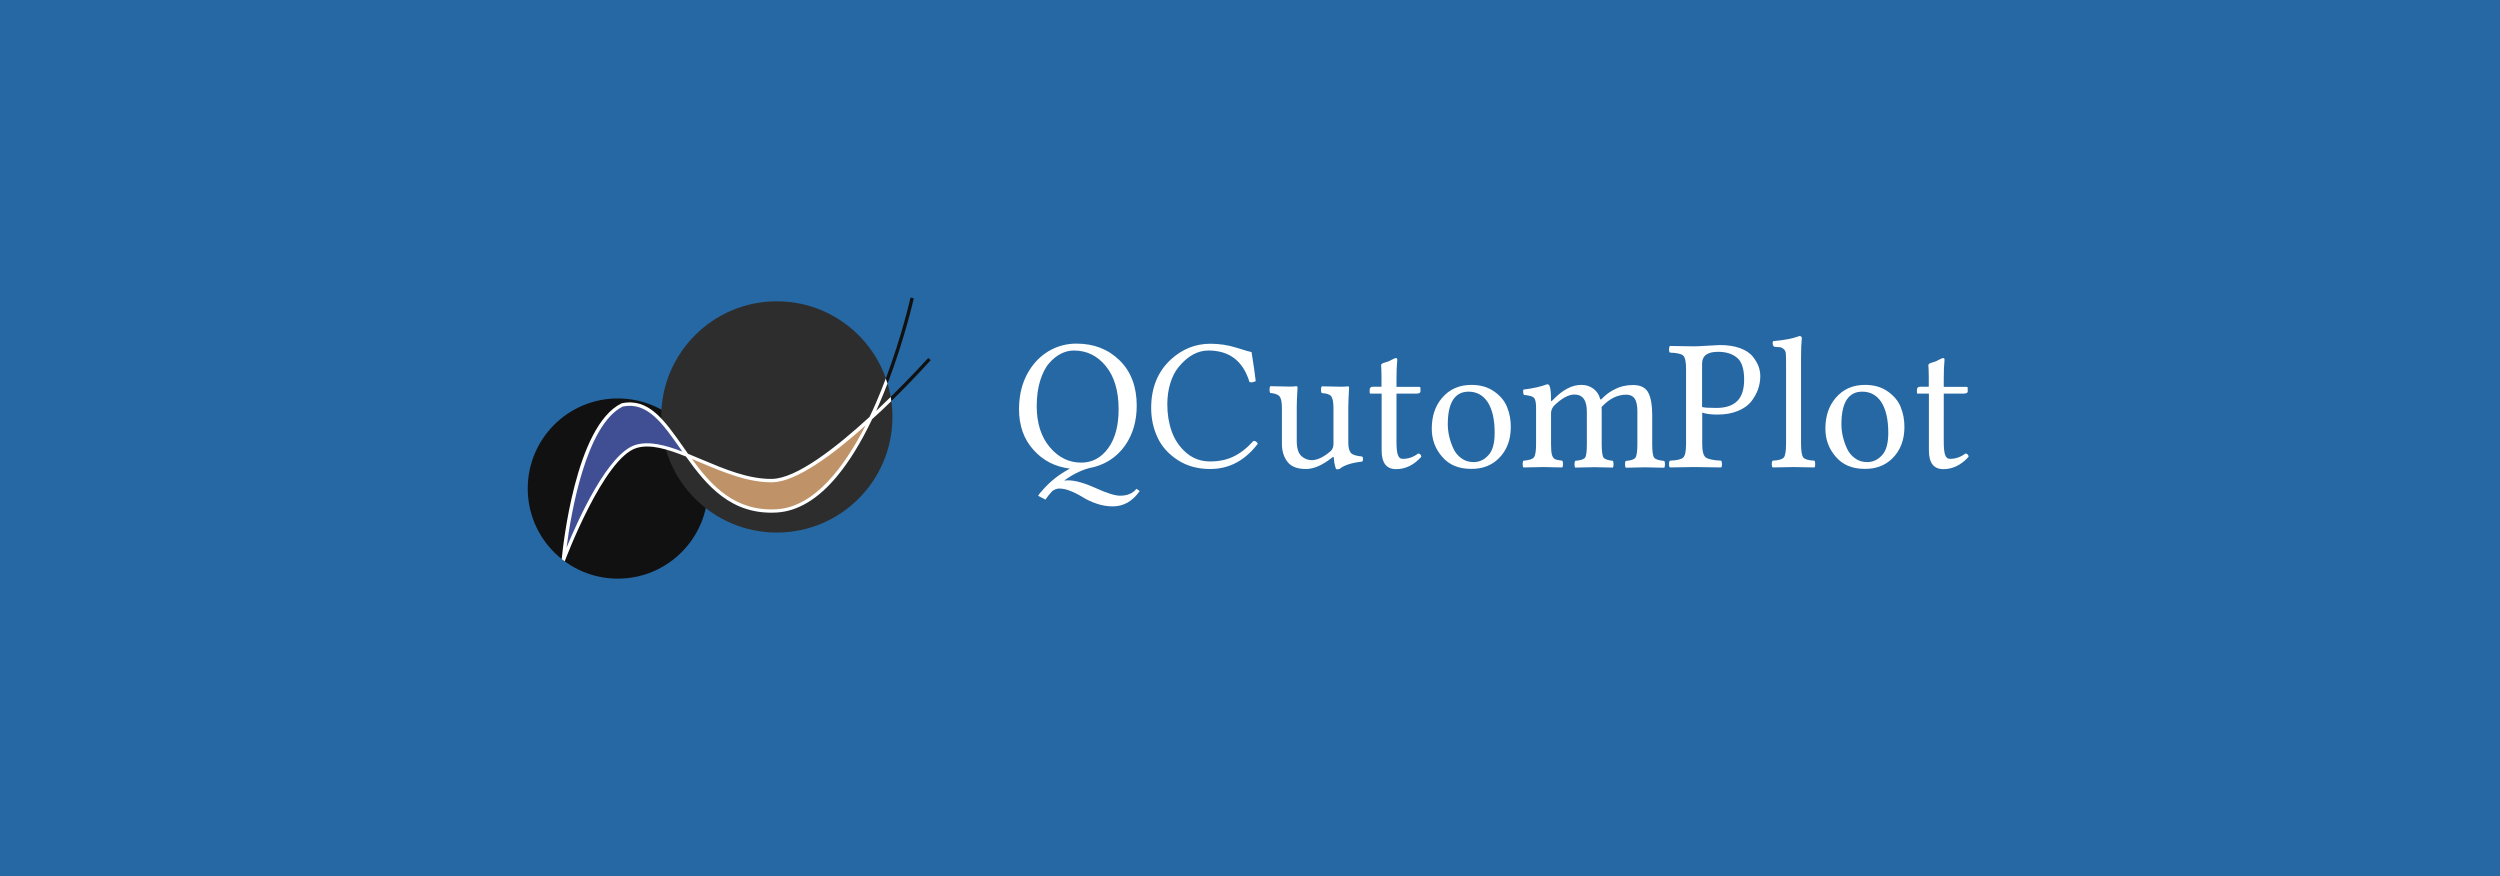 <svg xmlns="http://www.w3.org/2000/svg" viewBox="0 0 1920 673" xml:space="preserve"><style>.st1{fill:#111}.st5{fill:#fff}</style><path fill="#2668a3" d="M0 0h1920v673H0z"/><circle class="st1" cx="474.5" cy="375.2" r="69.2"/><circle cx="596.6" cy="320.2" r="88.8" fill="#2d2d2d"/><path d="M477.9 311c-36.2 17.7-45.2 119.2-45.2 119.2s29.7-79.6 56-87.4c11-3.2 24.3.9 39 6.8-15.6-21.9-28.1-43.1-49.8-38.6z" fill="#404f93"/><path d="M527.7 349.6c15.7 22.1 34.5 44.8 69 42.7 30.9-1.9 55.1-35.2 72.3-71.3-25.8 23.7-56.7 47.9-76 48.1-22.2.3-45-11.3-65.3-19.5z" fill="#bf9367"/><path class="st5" d="M684.6 308c-.1-1.1-.3-2.2-.5-3.2-3.6 3.5-7.3 7.1-11.2 10.8.9-2 1.8-4 2.6-6 2.2-5.1 4.2-10.1 6.1-15.1-.4-1.3-.8-2.6-1.3-3.9-2.2 5.9-4.6 12-7.2 18-1.6 3.8-3.4 7.7-5.3 11.6-25.6 23.5-56.2 47.4-75 47.6-18 .2-36.3-7.5-54.1-15-3.5-1.5-6.9-2.9-10.3-4.3-1.3-1.8-2.5-3.6-3.8-5.4-14.2-20.2-26.4-37.7-47-33.4l-.3.1c-35.3 17.2-45 110.1-45.9 119.6.7.6 1.5 1.2 2.3 1.7l.2-.5c.3-.8 29.8-79.1 55.1-86.6 10.5-3.1 23.6.9 37.8 6.6 15.9 22.3 34.9 45.1 69.9 43 16-1 31.6-10.3 46.1-27.8 9.4-11.3 18.5-26 27-43.9 5.3-4.7 10.2-9.4 14.8-13.9zm-196.3 33.6c-21.4 6.3-44.4 57.7-53.2 79 3.3-25.7 14.8-94.3 43.2-108.4 18.9-3.8 30.6 13 44.2 32.4.5.7 1 1.5 1.5 2.2-13.1-5-25.4-8.2-35.7-5.2zm108.3 49.5c-31.9 1.9-50.2-17.9-65.2-38.6 2.1.9 4.3 1.8 6.5 2.7 18 7.6 36.5 15.4 55.1 15.2 18.5-.2 47-21.5 71.8-43.7-16.1 31.5-39.1 62.6-68.2 64.4z"/><path class="st1" d="M681.7 294.4c13.2-34.4 20-65 20.1-65.3l-2.5-.6c-.1.3-6.5 29-18.9 62 .4 1.3.9 2.6 1.3 3.9zm31.2-19.5c-.3.3-12.2 13.5-28.8 29.9.2 1.1.4 2.2.5 3.2 16.7-16.4 28.9-30 30.2-31.4l-1.9-1.7z"/><path class="st5" d="M873 311.5c0 12-3 22.1-8.9 30.6-6.8 9.6-16.2 15.4-28 17.5-6.3 1.8-12.6 4.9-18.8 9.5 1-.1 2-.2 2.8-.2 5.6 0 12.7 2 21.3 5.9 8.6 3.9 14.9 5.9 18.9 5.9 5.5 0 9.7-1.8 12.5-5.3l2.5 1.7c-5.5 7.9-12.4 11.8-20.7 11.8-4.2 0-8.4-.7-12.4-2.1-4.1-1.4-7.5-3-10.2-4.7-2.7-1.7-5.7-3.3-9.1-4.7-3.4-1.5-6.5-2.2-9.5-2.2-1.5 0-3.2.6-5.1 1.8-2 2.1-3.8 4.3-5.4 6.7l-5.6-2.9c.3-.6.7-1.1 1.1-1.7s.9-1.1 1.4-1.6c6-7.2 13.3-13.1 21.9-17.6-11.3-1.4-20.6-6.1-28-14.4-7.4-8.2-11.1-18.6-11.1-31.3s3.3-23.6 9.8-32.6c4-5.5 9-9.9 14.9-13 5.9-3.1 12.4-4.7 19.4-4.7 13.4 0 24.4 4.3 33.2 12.9 8.7 8.6 13.1 20.2 13.1 34.7zm-48.2-42.3c-3.5 0-6.8.8-10.1 2.5s-6.3 4.1-9.1 7.4c-2.8 3.2-5 7.7-6.8 13.4-1.7 5.7-2.6 12.1-2.6 19.3 0 13.2 3.4 23.8 10.1 31.7 6.7 7.9 14.7 11.8 24.1 11.8 8.4 0 15.3-3.7 20.7-11.1 5.4-7.4 8-17.4 8-29.9 0-14.1-3.3-25.1-9.8-33.1-6.5-8-14.7-12-24.5-12zm104.7 91c-9.7 0-18.1-2.3-25.2-7-7-4.6-12.2-10.4-15.4-17.4-3.2-6.9-4.8-14.4-4.8-22.5 0-15.4 5-27.8 15-37.1 8.8-8.1 18.9-12.2 30.5-12.2 6.9 0 13.6 1 20.2 3.1s10.4 3.2 11.4 3.3c1.6 10.1 2.7 17.5 3.2 22.3-1.8.9-3.4 1.2-4.8.7-4.9-16.1-15.4-24.2-31.5-24.2-8.4 0-16.1 4.3-23 12.8-2.7 3.3-4.8 7.4-6.3 12.3-1.5 4.8-2.3 10.3-2.3 16.3 0 7.4 1.1 14.3 3.4 20.8 2.3 6.4 6 11.9 11.1 16.3s11.2 6.7 18.3 6.7c6.7 0 12.7-1.2 17.9-3.7 5.3-2.5 10.4-6.5 15.5-12.1 1.5 0 2.6.7 3.3 2.2-9.8 12.9-22 19.4-36.5 19.4zm73.5 0c-6.6 0-11.4-1.8-14.2-5.5-2.9-3.7-4.3-8.3-4.3-14v-27.4c0-4.5-.6-7.4-1.8-8.9-1.2-1.4-3.6-2.3-7.1-2.6-.4-.4-.6-1.2-.6-2.5s.2-2.2.6-2.7c7.1.2 12 .3 14.7.3 2.4 0 4.1-.1 5.1-.3.7 0 1.1.3 1.1 1-.4 7-.6 12-.6 14.8v26.1c0 5.7 1.2 9.5 3.5 11.7 2.3 2.1 5 3.2 8 3.2 4.3 0 9.1-2.3 14.4-6.8 1.5-1.3 2.3-3.2 2.3-5.6v-27.5c0-4.6-.6-7.6-1.7-9.1s-3.5-2.3-7.2-2.5c-.5-.4-.7-1.2-.7-2.5s.2-2.2.7-2.7c7.1.2 12 .3 14.7.3 2.4 0 4.1-.1 5.1-.3.7 0 1.1.3 1.1 1-.4 7-.6 12-.6 14.8v27.6c0 3.7.7 6.3 2 7.8 1.3 1.4 4.2 2.3 8.6 2.7.5.5.7 1.1.7 2 0 .9-.2 1.5-.7 1.9-8.1.9-13.9 2.8-17.4 5.7-1.1.3-2 .3-2.7 0-1.1-3.5-1.6-6.3-1.6-8.4 0-1.1-.6-1.1-1.7-.1-7.2 5.6-13.7 8.5-19.7 8.5zm51.4-63.2h6.6v-7.6c0-2.1-.1-3.7-.1-4.7s-.1-1.8-.1-2.3c0-.6-.1-1-.1-1.3v-.8c0-.3.2-.6.6-.9.4-.3.8-.5 1.2-.6s1.1-.3 1.8-.6c.8-.2 1.4-.4 1.9-.6.6-.2 1.3-.6 2.2-1.1.9-.5 1.6-.8 2.3-1.1.6-.3 1.1-.4 1.3-.4.7 0 1.1.4 1.1 1.3-.4 3.8-.6 8.9-.6 15.2v5.6h17.3c.7 0 1.1.3 1.1.8v2.7c0 1.2-1.1 1.7-3.4 1.7h-15V339c0 4.7.3 8.1 1 10.2.7 2.1 1.9 3.2 3.8 3.2 4.4 0 8.3-1.4 11.8-4.1 1.5.1 2.3.9 2.5 2.5-5.7 6.3-12.1 9.5-19.4 9.5-7.4 0-11.1-4.8-11.1-14.3v-43.7h-8.5c-.5 0-.7-.3-.7-.8v-1.8c-.1-1.8.8-2.7 2.5-2.7zm45.2 32.2c0-9.5 2.6-17.4 7.9-23.6 5.7-6.7 13.2-10 22.6-10 6.9 0 12.7 1.7 17.5 5.1 4.8 3.4 8.1 7.4 9.9 12.1 1.9 4.7 2.8 9.7 2.8 15.1 0 10-3.1 18.1-9.3 24.2-5.5 5.4-12.5 8.1-21.2 8-9.6 0-17-3.1-22.3-9.4-5.3-6.1-7.9-13.3-7.9-21.5zm28.3-28.4c-10.6 0-16 8.4-16 25.1 0 3.1.4 6.2 1.1 9.3.7 3.1 1.8 6.2 3.2 9.3 1.4 3.1 3.5 5.6 6.2 7.5 2.7 2 5.8 2.9 9.4 2.9 4.2 0 8-1.7 11.2-5.2 3.3-3.4 4.9-9.2 4.9-17.3 0-10.2-1.8-18-5.3-23.5-3.6-5.4-8.5-8.1-14.7-8.1zm63.3 6.4c0 1.2.3 1.3 1 .3.1-.1.3-.3.4-.3 7.4-7.8 14.7-11.6 21.8-11.6 3.7 0 6.8 1 9.4 3 2.6 2 4.3 4.5 5 7.5.2.9.7 1 1.5.1 2.4-2.5 5-4.6 7.9-6.2 2.9-1.6 5.6-2.8 8.2-3.4 2.6-.6 5.2-.9 7.7-.9 5.9 0 9.8 2 11.8 5.9 2 3.9 3 9.5 3 16.9V341c0 5.7.5 9.2 1.5 10.5s3.6 2.1 7.7 2.5c.4.4.6 1.3.6 2.5 0 1.3-.2 2.2-.6 2.7-8.2-.2-13.2-.3-14.8-.3-1.7 0-6.6.1-14.7.3-.4-.5-.6-1.4-.6-2.7 0-1.3.2-2.1.6-2.5 3.9-.3 6.4-1.1 7.4-2.5s1.5-4.9 1.5-10.5v-25.1c0-4.5-.7-7.8-2.1-9.8-1.4-2-3.6-3-6.4-3-6.9 0-13.2 3.2-19 9.5.1 1.2.1 3.1.1 5.7v22.6c0 5.7.5 9.2 1.4 10.5 1 1.3 3.3 2.1 7.1 2.5.4.4.6 1.3.6 2.6s-.2 2.2-.6 2.6c-8.2-.2-13-.3-14.1-.3-1.7 0-6.6.1-14.7.3-.4-.4-.6-1.3-.6-2.5 0-1.3.2-2.2.6-2.7 4-.3 6.5-1.1 7.5-2.4 1-1.3 1.4-4.9 1.4-10.6V316c0-8.6-3.2-13-9.5-13-4.6 0-9.7 2.8-15.5 8.4-1.6 1.7-2.5 3.7-2.5 6v23.4c0 4 .2 6.8.7 8.5.5 1.7 1.3 2.8 2.3 3.3 1 .5 2.9.9 5.6 1.2.4.5.6 1.3.6 2.6s-.2 2.1-.6 2.6c-8.1-.2-12.8-.3-14.3-.3-2.5 0-7.6.1-15.5.3-.4-.4-.6-1.3-.6-2.5 0-1.3.2-2.2.6-2.7 4.2-.3 6.9-1.1 8-2.5 1.2-1.4 1.7-4.9 1.7-10.5V313c0-4-.6-6.5-1.7-7.6-1.1-1-3.7-1.8-7.7-2.1-.6-1.6-.7-3-.3-4.1 7.5-.9 13.6-2.3 18.2-4.1.8 0 1.3.4 1.8 1.1.8 1.8 1.2 5.4 1.2 11zm103.7-23.5c0-5.7-.7-9.2-2.2-10.6-1.5-1.4-4.9-2.1-10.2-2.3-.5-.4-.7-1.2-.7-2.4 0-1.3.2-2.1.7-2.7 9.6.2 15.7.3 18.5.3 2.1 0 5.7-.2 10.7-.5 5-.3 8-.5 9.1-.5 6 0 11.2.8 15.6 2.4 4.4 1.6 7.6 3.8 9.7 6.4 2.1 2.7 3.6 5.2 4.5 7.7.9 2.5 1.3 5 1.3 7.5 0 3.4-.6 6.7-1.7 9.9s-2.9 6.4-5.2 9.4c-2.4 3-5.8 5.5-10.3 7.3-4.5 1.9-9.8 2.8-15.8 2.8-4.8 0-8.7-.5-11.6-1.5v24c0 5.6.9 9 2.7 10.4s5.8 2.2 11.8 2.5c.5.5.7 1.4.7 2.7 0 1.3-.2 2.1-.6 2.5-9.6-.2-16.5-.3-20.8-.3-3.1 0-9.3.1-18.6.3-.5-.4-.7-1.3-.7-2.5 0-1.3.2-2.2.7-2.7 5.3-.2 8.7-1 10.2-2.4s2.2-4.9 2.2-10.6v-57.1zm12.3-4.4v33.3c1.7.5 5.4.7 10.9.7 7.1 0 12.4-1.7 16-5.2 3.6-3.5 5.4-9 5.4-16.5 0-8.3-1.8-13.9-5.5-16.9-3.6-3-8.4-4.5-14.4-4.5-8.2-.1-12.4 3-12.4 9.1zm64.5 61.5v-62.6c0-3.1-.1-5.4-.2-6.9-.2-1.5-.8-2.6-1.8-3.4s-1.9-1.1-2.4-1.2c-.6 0-2.2-.2-4.8-.4-1.1-1.1-1.4-2.5-.8-4.3 8.5-.7 15.3-2 20.2-3.9 1.3 0 1.9.5 1.9 1.5-.4 3.8-.6 8.9-.6 15.1v66c0 5.7.6 9.3 1.8 10.7 1.2 1.4 4 2.2 8.5 2.4.4.5.6 1.4.6 2.7 0 1.3-.2 2.1-.6 2.5-8.2-.2-13.6-.3-16-.3-2.7 0-8 .1-16.1.3-.5-.4-.7-1.3-.7-2.5 0-1.3.2-2.2.7-2.7 4.5-.2 7.3-1 8.5-2.4 1.2-1.3 1.8-4.9 1.8-10.6zm30.2-11.6c0-9.5 2.6-17.4 7.9-23.6 5.7-6.7 13.2-10 22.6-10 6.9 0 12.7 1.7 17.5 5.1 4.8 3.4 8.1 7.4 9.9 12.1 1.9 4.7 2.8 9.7 2.8 15.1 0 10-3.1 18.1-9.3 24.2-5.5 5.4-12.5 8.1-21.2 8-9.6 0-17-3.1-22.3-9.4-5.3-6.1-7.9-13.3-7.9-21.5zm28.3-28.4c-10.6 0-16 8.4-16 25.1 0 3.1.4 6.2 1.1 9.3.7 3.1 1.8 6.2 3.2 9.3 1.4 3.1 3.5 5.6 6.2 7.5 2.7 2 5.8 2.9 9.4 2.9 4.2 0 8-1.7 11.2-5.2 3.3-3.4 4.9-9.2 4.9-17.3 0-10.2-1.8-18-5.3-23.5-3.5-5.4-8.4-8.1-14.7-8.1zm44.5-3.8h6.6v-7.6c0-2.1-.1-3.7-.1-4.7s-.1-1.8-.1-2.3c0-.6-.1-1-.1-1.3v-.8c0-.3.2-.6.6-.9.4-.3.8-.5 1.2-.6s1.1-.3 1.8-.6c.8-.2 1.4-.4 1.9-.6.6-.2 1.3-.6 2.2-1.1.9-.5 1.6-.8 2.3-1.1.6-.3 1.1-.4 1.3-.4.7 0 1.1.4 1.1 1.3-.4 3.8-.6 8.9-.6 15.2v5.6h17.3c.7 0 1.1.3 1.1.8v2.7c0 1.2-1.1 1.7-3.4 1.7h-15V339c0 4.7.3 8.1 1 10.2.7 2.1 1.9 3.2 3.8 3.2 4.4 0 8.3-1.4 11.8-4.1 1.5.1 2.3.9 2.5 2.5-5.7 6.3-12.1 9.5-19.4 9.5-7.4 0-11.1-4.8-11.1-14.3v-43.7h-8.5c-.5 0-.7-.3-.7-.8v-1.8c-.1-1.8.8-2.7 2.5-2.7z"/></svg>
